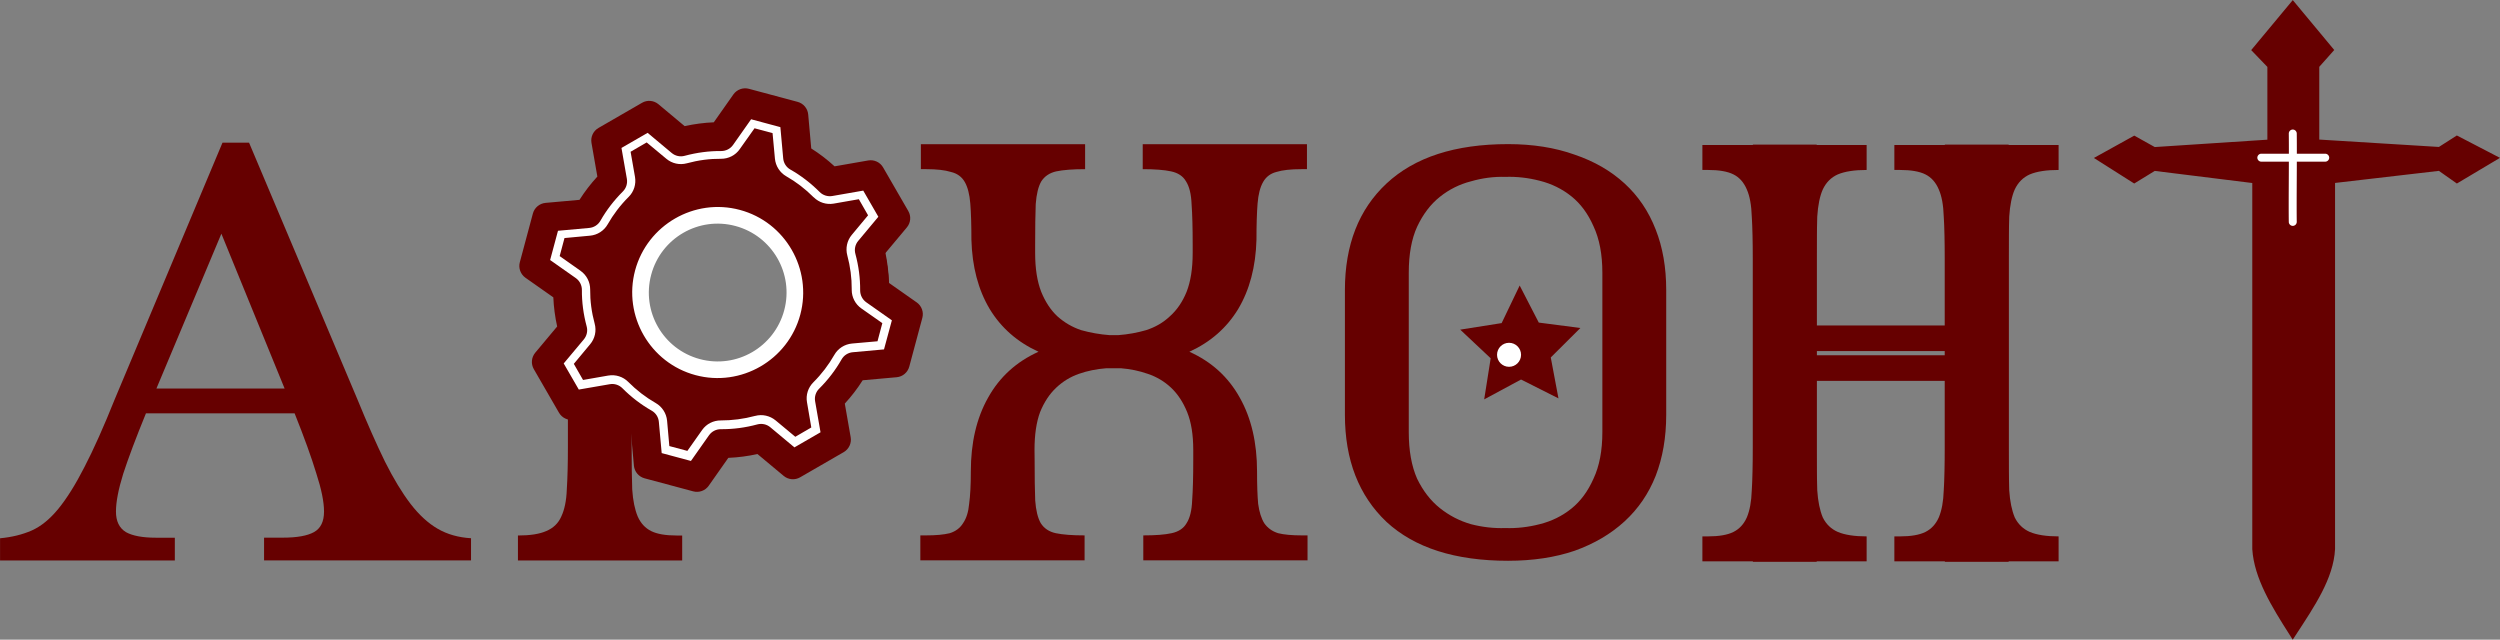 <?xml version="1.0" encoding="UTF-8" standalone="no"?>
<!-- Created with Inkscape (http://www.inkscape.org/) -->

<svg
   width="47.689mm"
   height="12.202mm"
   version="1.1"
   viewBox="0 0 47.689 12.202"
   id="svg70"
   sodipodi:docname="Arxont_logo.svg"
   inkscape:version="1.1.2 (b8e25be833, 2022-02-05)"
   xmlns:inkscape="http://www.inkscape.org/namespaces/inkscape"
   xmlns:sodipodi="http://sodipodi.sourceforge.net/DTD/sodipodi-0.dtd"
   xmlns="http://www.w3.org/2000/svg"
   xmlns:svg="http://www.w3.org/2000/svg">
  <rect x="0" y="0" width="47.689" height="12.202" fill="#808080" stroke="none"/>
  <defs
     id="defs74" />
  <sodipodi:namedview
     id="namedview72"
     pagecolor="#ffffff"
     bordercolor="#666666"
     borderopacity="1.0"
     inkscape:pageshadow="2"
     inkscape:pageopacity="0.0"
     inkscape:pagecheckerboard="0"
     inkscape:document-units="mm"
     showgrid="false"
     fit-margin-top="0"
     fit-margin-left="0"
     fit-margin-right="0"
     fit-margin-bottom="0"
     inkscape:zoom="4.2598603"
     inkscape:cx="75.354583"
     inkscape:cy="6.1034865"
     inkscape:window-width="1920"
     inkscape:window-height="1017"
     inkscape:window-x="-8"
     inkscape:window-y="-8"
     inkscape:window-maximized="1"
     inkscape:current-layer="svg70" />
  <g
     transform="matrix(0.417,0,0,0.417,-341.715,-448.614)"
     fill="#8e7440"
     id="g2" />
  <g
     transform="matrix(0.417,0,0,0.417,-341.715,-448.614)"
     fill="#dace68"
     id="g4" />
  <g
     transform="matrix(0.417,0,0,0.417,-341.715,-448.614)"
     fill="#87583c"
     id="g6" />
  <g
     transform="matrix(0.417,0,0,0.417,-250.138,-289.604)"
     fill="#8e7440"
     id="g8" />
  <g
     transform="matrix(0.417,0,0,0.417,-250.138,-289.604)"
     fill="#dace68"
     id="g10" />
  <g
     transform="matrix(0.417,0,0,0.417,-250.138,-289.604)"
     fill="#87583c"
     id="g12" />
  <g
     id="g3066">
    <g
       fill="#660000"
       stroke-width="0.265"
       id="g22"
       transform="translate(-438.474,-666.392)">
      <path
         transform="translate(88.178,35.374)"
         d="m 364.24,633.76 q -1.471,0 -2.275,0.709 -0.794,0.709 -0.836,1.937 v 3.133 q 0,0.487 -0.021,0.815 -0.011,0.318 -0.106,0.519 -0.085,0.191 -0.286,0.275 -0.191,0.085 -0.54,0.085 v 0.476 h 3.133 v -0.476 h -0.106 q -0.318,0 -0.487,-0.085 -0.169,-0.085 -0.254,-0.275 -0.085,-0.201 -0.106,-0.519 -0.011,-0.328 -0.011,-0.815 v -0.942 q 0.73,0.445 1.894,0.445 1.397,0 2.18,-0.699 0.783,-0.709 0.836,-1.937 -0.053,-1.228 -0.836,-1.937 -0.783,-0.709 -2.18,-0.709 z m -1.894,2.455 q 0,-0.529 0.159,-0.878 0.169,-0.36 0.434,-0.571 0.265,-0.212 0.593,-0.296 0.328,-0.095 0.656,-0.085 0.328,-0.011 0.656,0.074 0.339,0.085 0.603,0.296 0.265,0.212 0.423,0.572 0.169,0.36 0.169,0.889 v 0.37 q 0,0.529 -0.169,0.889 -0.159,0.36 -0.423,0.572 -0.265,0.212 -0.603,0.296 -0.328,0.085 -0.656,0.074 -0.318,0.011 -0.635,-0.064 -0.318,-0.085 -0.582,-0.275 -0.254,-0.201 -0.434,-0.519 -0.169,-0.328 -0.191,-0.815 z"
         id="path14" />
      <path
         transform="translate(88.178,35.374)"
         d="m 370.03,639.6 q 0,-0.434 0.106,-0.72 0.116,-0.286 0.307,-0.466 0.191,-0.18 0.434,-0.265 0.243,-0.085 0.519,-0.106 h 0.286 q 0.265,0.021 0.508,0.106 0.254,0.085 0.445,0.265 0.191,0.18 0.307,0.466 0.116,0.286 0.116,0.72 v 0.191 q 0,0.487 -0.021,0.773 -0.011,0.286 -0.106,0.434 -0.085,0.148 -0.286,0.191 -0.19,0.042 -0.54,0.042 v 0.476 h 3.133 v -0.476 h -0.106 q -0.286,0 -0.455,-0.042 -0.169,-0.053 -0.265,-0.191 -0.085,-0.138 -0.116,-0.37 -0.021,-0.233 -0.021,-0.614 0,-0.825 -0.328,-1.408 -0.328,-0.593 -0.963,-0.878 0.603,-0.275 0.931,-0.815 0.328,-0.55 0.349,-1.323 0,-0.423 0.021,-0.688 0.021,-0.265 0.106,-0.413 0.085,-0.148 0.254,-0.191 0.169,-0.053 0.476,-0.053 h 0.106 v -0.476 h -3.133 v 0.476 q 0.349,0 0.54,0.042 0.201,0.042 0.286,0.191 0.095,0.148 0.106,0.434 0.021,0.286 0.021,0.773 v 0.159 q 0,0.445 -0.116,0.741 -0.116,0.286 -0.318,0.466 -0.19,0.18 -0.455,0.265 -0.254,0.074 -0.529,0.095 h -0.169 q -0.275,-0.021 -0.54,-0.095 -0.254,-0.085 -0.455,-0.265 -0.191,-0.18 -0.307,-0.466 -0.116,-0.296 -0.116,-0.741 v -0.159 q 0,-0.487 0.011,-0.773 0.021,-0.286 0.106,-0.434 0.095,-0.148 0.286,-0.191 0.201,-0.042 0.55,-0.042 v -0.476 h -3.133 v 0.476 h 0.106 q 0.296,0 0.466,0.053 0.18,0.042 0.265,0.191 0.085,0.148 0.106,0.413 0.021,0.265 0.021,0.688 0.021,0.773 0.349,1.323 0.328,0.54 0.931,0.815 -0.635,0.286 -0.963,0.878 -0.328,0.582 -0.328,1.408 0,0.381 -0.032,0.614 -0.021,0.233 -0.116,0.37 -0.085,0.138 -0.254,0.191 -0.169,0.042 -0.455,0.042 h -0.106 v 0.476 h 3.133 v -0.476 q -0.349,0 -0.55,-0.042 -0.191,-0.042 -0.286,-0.191 -0.085,-0.148 -0.106,-0.434 -0.011,-0.286 -0.011,-0.773 z"
         id="path16" />
      <path
         transform="translate(88.178,35.374)"
         d="m 382.08,636.55 q 0,-0.646 -0.201,-1.154 -0.201,-0.519 -0.593,-0.878 -0.392,-0.36 -0.953,-0.55 -0.561,-0.201 -1.27,-0.201 -1.513,0 -2.318,0.751 -0.794,0.741 -0.794,2.032 v 2.381 q 0,1.291 0.794,2.043 0.804,0.741 2.318,0.741 0.709,0 1.27,-0.191 0.561,-0.201 0.953,-0.561 0.392,-0.36 0.593,-0.868 0.201,-0.519 0.201,-1.164 z m -4.911,2.709 v -3.037 q 0,-0.529 0.159,-0.878 0.169,-0.36 0.434,-0.571 0.265,-0.212 0.593,-0.296 0.328,-0.095 0.656,-0.085 0.328,-0.011 0.656,0.074 0.339,0.085 0.603,0.296 0.265,0.212 0.423,0.572 0.169,0.36 0.169,0.889 v 3.037 q 0,0.529 -0.169,0.889 -0.159,0.36 -0.423,0.572 -0.265,0.212 -0.603,0.296 -0.328,0.085 -0.656,0.074 -0.328,0.011 -0.656,-0.074 -0.328,-0.095 -0.593,-0.307 -0.265,-0.212 -0.434,-0.561 -0.159,-0.36 -0.159,-0.889 z"
         id="path18" />
      <path
         transform="translate(88.178,35.374)"
         d="m 382.77,641.25 h 0.106 q 0.318,0 0.487,-0.085 0.169,-0.085 0.254,-0.275 0.085,-0.201 0.095,-0.519 0.021,-0.328 0.021,-0.815 v -5.779 h 1.217 v 3.45 h 2.445 v -3.45 h 1.217 v 5.779 q 0,0.487 0.011,0.815 0.021,0.317 0.106,0.519 0.095,0.191 0.286,0.275 0.201,0.085 0.55,0.085 v 0.476 h -3.133 V 641.25 h 0.106 q 0.318,0 0.487,-0.085 0.169,-0.085 0.254,-0.275 0.085,-0.201 0.095,-0.519 0.021,-0.328 0.021,-0.815 v -1.841 h -2.445 v 1.841 q 0,0.487 0.011,0.815 0.021,0.317 0.106,0.519 0.095,0.191 0.286,0.275 0.201,0.085 0.55,0.085 v 0.476 h -3.133 z"
         id="path20" />
    </g>
    <g
       id="g3040">
      <path
         d="m 44.161,2.738 2.384,0.147 0.325,-0.208 0.653,0.339 -0.653,0.389 -0.325,-0.229 -2.083,0.242 v 7.053 c -0.027,0.534 -0.381,1.054 -0.726,1.583 -0.333,-0.524 -0.658,-1.051 -0.692,-1.582 v 2e-5 -7.052 l -1.959,-0.243 -0.373,0.229 -0.612,-0.388 0.612,-0.339 0.373,0.208 2.247,-0.147 v -1.496 l -0.281,-0.292 0.685,-0.824 0.685,0.824 -0.26,0.292 z"
         fill="#660000"
         stroke="#660000"
         stroke-width="0.161"
         id="path24"
         style="stroke-linecap:round" />
      <g
         fill="none"
         stroke="#ffffff"
         stroke-width="0.18"
         id="g30"
         transform="translate(-42.924,-118.572)"
         style="stroke-width:0.153;stroke-linecap:round;stroke-miterlimit:4;stroke-dasharray:none">
        <g
           id="g2831"
           style="stroke:#ffffff;stroke-opacity:1">
          <g
             id="g2933">
            <path
               style="color:#000000;fill:#ffffff;stroke:none;stroke-linecap:butt;-inkscape-stroke:none;paint-order:markers stroke fill"
               d="m 86.658,121.043 a 0.077,0.077 0 0 0 -0.074,0.078 c 0.006,0.523 -0.006,1.244 0,1.684 a 0.077,0.077 0 0 0 0.076,0.076 0.077,0.077 0 0 0 0.076,-0.078 c -0.006,-0.434 0.006,-1.156 0,-1.684 a 0.077,0.077 0 0 0 -0.078,-0.076 z"
               id="path26" />
            <path
               style="color:#000000;fill:#ffffff;stroke:none;stroke-linecap:butt;-inkscape-stroke:none"
               d="m 86.062,121.504 a 0.077,0.077 0 0 0 -0.078,0.076 0.077,0.077 0 0 0 0.078,0.076 h 1.215 a 0.077,0.077 0 0 0 0.078,-0.076 0.077,0.077 0 0 0 -0.078,-0.076 z"
               id="path28" />
          </g>
        </g>
      </g>
    </g>
    <g
       transform="translate(-80.664,-110.842)"
       id="g38">
      <path
         transform="matrix(0.121,0.01,-0.01,0.12,72.375,76.74)"
         d="m 340.57,319.13 -6.105,-2.489 -5.511,3.618 0.48,-6.575 -5.144,-4.123 6.402,-1.575 2.332,-6.167 3.476,5.602 6.585,0.312 -4.253,5.037 z"
         fill="#660000"
         style="paint-order:markers stroke fill"
         id="path34" />
      <circle
         cx="109.45"
         cy="117.61"
         r="0.229"
         fill="#ffffff"
         style="paint-order:markers stroke fill"
         id="circle36" />
    </g>
    <g
       transform="translate(-350.296,-631.018)"
       stroke-width="0.265"
       aria-label="А"
       id="g42"
       style="fill:#660000">
      <path
         d="m 354.54,633.74 -2.053,4.889 q -0.318,0.794 -0.582,1.302 -0.254,0.497 -0.497,0.794 -0.243,0.296 -0.508,0.413 -0.265,0.116 -0.603,0.148 v 0.423 h 3.334 v -0.434 h -0.36 q -0.381,0 -0.572,-0.106 -0.191,-0.116 -0.191,-0.392 0,-0.275 0.138,-0.72 0.148,-0.455 0.434,-1.154 h 2.836 q 0.275,0.688 0.413,1.143 0.148,0.455 0.148,0.73 0,0.286 -0.191,0.392 -0.191,0.106 -0.593,0.106 h -0.36 v 0.434 h 3.948 v -0.423 q -0.36,-0.021 -0.635,-0.18 -0.275,-0.159 -0.519,-0.476 -0.243,-0.318 -0.487,-0.804 -0.243,-0.497 -0.529,-1.196 l -2.064,-4.889 z m -0.021,1.736 1.206,2.953 h -2.445 z"
         id="path40" />
    </g>
    <g
       transform="translate(-350.296,-631.018)"
       stroke-width="0.265"
       aria-label="H"
       id="g46"
       style="fill:#660000">
      <path
         d="m 382.77,634.26 h 0.106 q 0.318,0 0.487,0.085 0.169,0.085 0.254,0.286 0.085,0.191 0.095,0.519 0.021,0.318 0.021,0.804 v 5.779 h 1.217 v -3.45 h 2.445 v 3.45 h 1.217 v -5.779 q 0,-0.487 0.011,-0.804 0.021,-0.328 0.106,-0.519 0.095,-0.201 0.286,-0.286 0.201,-0.085 0.55,-0.085 v -0.476 h -3.133 V 634.26 h 0.106 q 0.318,0 0.487,0.085 0.169,0.085 0.254,0.286 0.085,0.191 0.095,0.519 0.021,0.318 0.021,0.804 v 1.841 h -2.445 v -1.841 q 0,-0.487 0.011,-0.804 0.021,-0.328 0.106,-0.519 0.095,-0.201 0.286,-0.286 0.201,-0.085 0.55,-0.085 v -0.476 h -3.133 z"
         id="path44" />
    </g>
    <g
       id="g2827">
      <g
         id="path48"
         class="st0">
        <path
           style="color:#000000;fill:#660000;stroke-width:0.318;-inkscape-stroke:none"
           d="m 16.406,5.528 c 0.002,-0.232 -0.029,-0.466 -0.091,-0.696 -0.024,-0.086 -0.003,-0.179 0.054,-0.248 l 0.384,-0.46 -0.288,-0.499 -0.59,0.102 c -0.088,0.015 -0.179,-0.013 -0.242,-0.077 -0.168,-0.169 -0.356,-0.313 -0.557,-0.427 -0.078,-0.045 -0.13,-0.125 -0.138,-0.214 l -0.053,-0.595 -0.558,-0.15 -0.344,0.489 c -0.052,0.074 -0.137,0.117 -0.227,0.117 -0.231,-0.002 -0.465,0.029 -0.696,0.091 -0.086,0.024 -0.179,0.003 -0.248,-0.054 l -0.459,-0.384 -0.499,0.288 0.103,0.59 c 0.015,0.088 -0.013,0.179 -0.077,0.242 -0.169,0.168 -0.313,0.356 -0.427,0.557 -0.045,0.078 -0.125,0.13 -0.214,0.138 l -0.596,0.053 -0.15,0.558 0.489,0.344 c 0.074,0.051 0.117,0.136 0.117,0.227 -0.002,0.231 0.029,0.465 0.091,0.695 0.024,0.086 0.003,0.179 -0.054,0.248 l -0.384,0.459 0.288,0.498 0.59,-0.103 c 0.088,-0.016 0.179,0.013 0.242,0.077 0.168,0.169 0.355,0.312 0.557,0.427 0.078,0.045 0.13,0.124 0.138,0.214 l 0.053,0.596 0.558,0.15 0.344,-0.489 c 0.052,-0.074 0.136,-0.117 0.226,-0.117 0.232,0.001 0.466,-0.029 0.695,-0.091 0.087,-0.023 0.18,-0.003 0.248,0.054 l 0.46,0.384 0.498,-0.288 -0.102,-0.59 c -0.015,-0.089 0.013,-0.179 0.077,-0.242 0.169,-0.167 0.312,-0.355 0.427,-0.557 0.044,-0.078 0.124,-0.13 0.214,-0.138 l 0.596,-0.053 0.15,-0.558 -0.489,-0.344 c -0.074,-0.051 -0.117,-0.136 -0.117,-0.226 z m -3.097,1.474 c -0.784,-0.21 -1.252,-1.019 -1.041,-1.804 0.21,-0.784 1.019,-1.252 1.804,-1.041 0.784,0.21 1.252,1.019 1.041,1.804 -0.21,0.784 -1.019,1.252 -1.804,1.041 z"
           id="path2627" />
        <path
           style="color:#000000;fill:#ffffff;-inkscape-stroke:none"
           d="m 14.26,2.084 -0.408,0.58 c -0.022,0.031 -0.057,0.049 -0.096,0.049 -0.246,-0.002 -0.495,0.032 -0.738,0.098 -0.036,0.01 -0.075,4.751e-4 -0.104,-0.023 l -0.545,-0.455 -0.689,0.398 0.121,0.699 c 0.006,0.038 -0.006,0.075 -0.033,0.102 -0.179,0.178 -0.332,0.378 -0.453,0.592 -0.019,0.033 -0.052,0.055 -0.09,0.059 l -0.707,0.062 -0.207,0.771 0.58,0.41 c 0.031,0.021 0.049,0.057 0.049,0.096 -0.002,0.246 0.032,0.493 0.098,0.736 v 0.002 c 0.01,0.036 8.57e-4,0.074 -0.023,0.104 l -0.455,0.545 0.4,0.689 0.697,-0.121 h 0.002 c 0.037,-0.007 0.073,0.006 0.1,0.033 h 0.002 c 0.178,0.179 0.375,0.331 0.59,0.453 0.034,0.019 0.055,0.052 0.059,0.09 l 0.064,0.707 0.771,0.207 0.408,-0.58 c 0.022,-0.031 0.057,-0.051 0.096,-0.051 0.246,0.001 0.494,-0.03 0.736,-0.096 0.038,-0.01 0.079,-2.859e-4 0.107,0.023 L 15.135,8.717 15.826,8.318 15.705,7.619 c -0.007,-0.037 0.004,-0.075 0.031,-0.102 0.179,-0.177 0.331,-0.375 0.453,-0.59 0.019,-0.033 0.054,-0.055 0.092,-0.059 L 16.986,6.805 17.193,6.033 16.613,5.625 c -0.031,-0.021 -0.049,-0.057 -0.049,-0.096 0.002,-0.247 -0.032,-0.495 -0.098,-0.738 -0.01,-0.036 -7.29e-4,-0.076 0.023,-0.105 L 16.945,4.141 16.547,3.451 15.848,3.572 c -0.038,0.007 -0.075,-0.006 -0.102,-0.033 -0.178,-0.179 -0.378,-0.33 -0.592,-0.451 -0.033,-0.019 -0.055,-0.054 -0.059,-0.092 l -0.062,-0.705 z m 0.133,0.363 0.344,0.092 0.045,0.486 c 0.013,0.141 0.094,0.268 0.217,0.338 0.188,0.107 0.363,0.241 0.521,0.4 h 0.002 c 0.1,0.1 0.242,0.145 0.381,0.121 l 0.48,-0.084 0.176,0.307 -0.312,0.375 c -0.09,0.108 -0.121,0.254 -0.084,0.391 0.057,0.212 0.085,0.428 0.084,0.641 v 0.014 c -8.95e-4,0.142 0.069,0.276 0.186,0.357 l 0.398,0.279 -0.092,0.346 -0.486,0.043 c -0.142,0.013 -0.268,0.094 -0.338,0.217 -0.108,0.189 -0.242,0.366 -0.4,0.523 -0.1,0.1 -0.146,0.241 -0.121,0.381 l 0.082,0.48 -0.305,0.178 -0.375,-0.312 C 14.686,7.929 14.54,7.897 14.404,7.934 h -0.002 C 14.187,7.992 13.968,8.02 13.75,8.02 13.608,8.019 13.474,8.087 13.393,8.203 l -0.281,0.398 -0.344,-0.092 -0.043,-0.484 C 12.712,7.884 12.63,7.758 12.508,7.688 12.319,7.58 12.142,7.444 11.984,7.285 11.885,7.185 11.742,7.14 11.604,7.164 h -0.002 l -0.48,0.084 -0.176,-0.307 0.312,-0.375 c 0.091,-0.108 0.123,-0.254 0.086,-0.391 -0.059,-0.217 -0.088,-0.436 -0.086,-0.652 9.21e-4,-0.141 -0.068,-0.276 -0.184,-0.357 l -0.002,-0.002 -0.396,-0.279 0.092,-0.344 0.484,-0.045 h 0.002 c 0.142,-0.013 0.268,-0.094 0.338,-0.217 0.107,-0.188 0.241,-0.365 0.4,-0.523 0.101,-0.1 0.145,-0.242 0.121,-0.381 l -0.084,-0.48 0.307,-0.178 0.375,0.312 c 0.108,0.091 0.254,0.123 0.391,0.086 0.217,-0.059 0.436,-0.088 0.652,-0.086 0.142,8.19e-4 0.276,-0.067 0.357,-0.184 z M 14.113,4.004 C 13.246,3.771 12.348,4.291 12.115,5.158 11.883,6.026 12.4,6.924 13.268,7.156 14.135,7.389 15.033,6.87 15.266,6.002 15.498,5.134 14.981,4.236 14.113,4.004 Z m -0.084,0.307 c 0.701,0.188 1.118,0.908 0.93,1.609 -0.188,0.701 -0.908,1.118 -1.609,0.93 C 12.648,6.662 12.234,5.942 12.422,5.24 12.61,4.539 13.328,4.123 14.029,4.311 Z"
           id="path2541" />
      </g>
      <path
         class="st1"
         d="m 17.486,5.768 -0.532,-0.374 c -0.008,-0.186 -0.032,-0.372 -0.073,-0.556 l 0.418,-0.5 c 0.074,-0.088 0.085,-0.214 0.027,-0.313 l -0.48,-0.831 c -0.057,-0.1 -0.171,-0.153 -0.285,-0.133 l -0.641,0.112 c -0.139,-0.128 -0.288,-0.242 -0.445,-0.341 l -0.058,-0.648 c -0.01,-0.115 -0.091,-0.211 -0.202,-0.241 l -0.929,-0.249 c -0.111,-0.03 -0.229,0.013 -0.296,0.107 l -0.374,0.532 c -0.185,0.008 -0.371,0.032 -0.556,0.073 l -0.5,-0.418 c -0.088,-0.074 -0.214,-0.085 -0.313,-0.027 l -0.831,0.48 c -0.1,0.058 -0.153,0.171 -0.133,0.285 l 0.112,0.642 c -0.128,0.139 -0.242,0.288 -0.341,0.444 l -0.648,0.058 c -0.115,0.011 -0.211,0.092 -0.241,0.203 l -0.249,0.929 c -0.03,0.111 0.013,0.229 0.107,0.296 l 0.532,0.374 c 0.008,0.186 0.032,0.371 0.073,0.556 l -0.418,0.5 c -0.074,0.089 -0.085,0.214 -0.027,0.314 l 0.48,0.831 c 0.058,0.1 0.172,0.153 0.285,0.133 l 0.642,-0.112 c 0.139,0.127 0.287,0.242 0.444,0.341 l 0.058,0.648 c 0.011,0.115 0.092,0.211 0.203,0.241 l 0.929,0.249 c 0.111,0.03 0.229,-0.013 0.295,-0.107 l 0.374,-0.532 c 0.186,-0.008 0.372,-0.032 0.556,-0.073 l 0.5,0.417 c 0.088,0.074 0.214,0.085 0.314,0.027 l 0.831,-0.48 c 0.1,-0.058 0.153,-0.171 0.133,-0.285 l -0.112,-0.641 c 0.127,-0.139 0.242,-0.287 0.341,-0.445 l 0.648,-0.058 c 0.115,-0.01 0.211,-0.091 0.241,-0.203 l 0.249,-0.929 c 0.03,-0.111 -0.013,-0.229 -0.107,-0.296 z m -0.623,0.897 -0.596,0.054 c -0.09,0.008 -0.17,0.059 -0.214,0.138 -0.115,0.202 -0.258,0.389 -0.427,0.557 -0.064,0.063 -0.093,0.154 -0.077,0.242 l 0.103,0.59 -0.498,0.288 -0.46,-0.384 c -0.069,-0.058 -0.161,-0.077 -0.248,-0.054 -0.229,0.062 -0.463,0.093 -0.696,0.091 -0.09,-4.5e-4 -0.174,0.043 -0.226,0.117 l -0.344,0.489 -0.558,-0.15 -0.054,-0.596 c -0.008,-0.09 -0.059,-0.17 -0.138,-0.214 -0.202,-0.115 -0.389,-0.258 -0.557,-0.427 -0.063,-0.064 -0.154,-0.093 -0.242,-0.077 l -0.59,0.102 -0.288,-0.498 0.384,-0.459 c 0.057,-0.069 0.078,-0.161 0.054,-0.248 -0.062,-0.23 -0.093,-0.464 -0.091,-0.695 5.1e-4,-0.09 -0.043,-0.175 -0.117,-0.227 l -0.489,-0.344 0.15,-0.558 0.596,-0.054 c 0.09,-0.008 0.17,-0.06 0.214,-0.138 0.114,-0.201 0.258,-0.388 0.427,-0.557 0.064,-0.063 0.092,-0.153 0.077,-0.242 l -0.103,-0.589 0.499,-0.288 0.459,0.384 c 0.069,0.058 0.161,0.078 0.248,0.054 0.231,-0.062 0.465,-0.093 0.696,-0.091 0.09,5.2e-4 0.175,-0.043 0.227,-0.117 l 0.344,-0.489 0.558,0.15 0.054,0.596 c 0.008,0.09 0.059,0.17 0.138,0.214 0.201,0.114 0.388,0.258 0.557,0.427 0.063,0.064 0.154,0.092 0.242,0.077 l 0.59,-0.103 0.288,0.499 -0.384,0.46 c -0.058,0.069 -0.078,0.162 -0.054,0.248 0.062,0.23 0.093,0.464 0.091,0.696 -5.2e-4,0.09 0.043,0.175 0.116,0.227 l 0.489,0.344 z"
         stroke-width="0.275"
         id="path50"
         style="fill:#660000;fill-opacity:1;stroke:none;stroke-opacity:1" />
    </g>
  </g>
  <g
     id="g1457-0"
     transform="translate(8.466,-0.887)" />
  <style
     type="text/css"
     id="style60">.st0{fill:#94A6B0;}
	.st1{fill:#4A5A63;}</style>
  <style
     type="text/css"
     id="style62">.st0{fill:#94A6B0;}
	.st1{fill:#4A5A63;}</style>
  <style
     type="text/css"
     id="style64">.st0{fill:#94A6B0;}
	.st1{fill:#4A5A63;}</style>
  <style
     type="text/css"
     id="style66">.st0{fill:#94A6B0;}
	.st1{fill:#4A5A63;}</style>
  <style
     type="text/css"
     id="style68">.st0{fill:#94A6B0;}
	.st1{fill:#4A5A63;}</style>
</svg>
